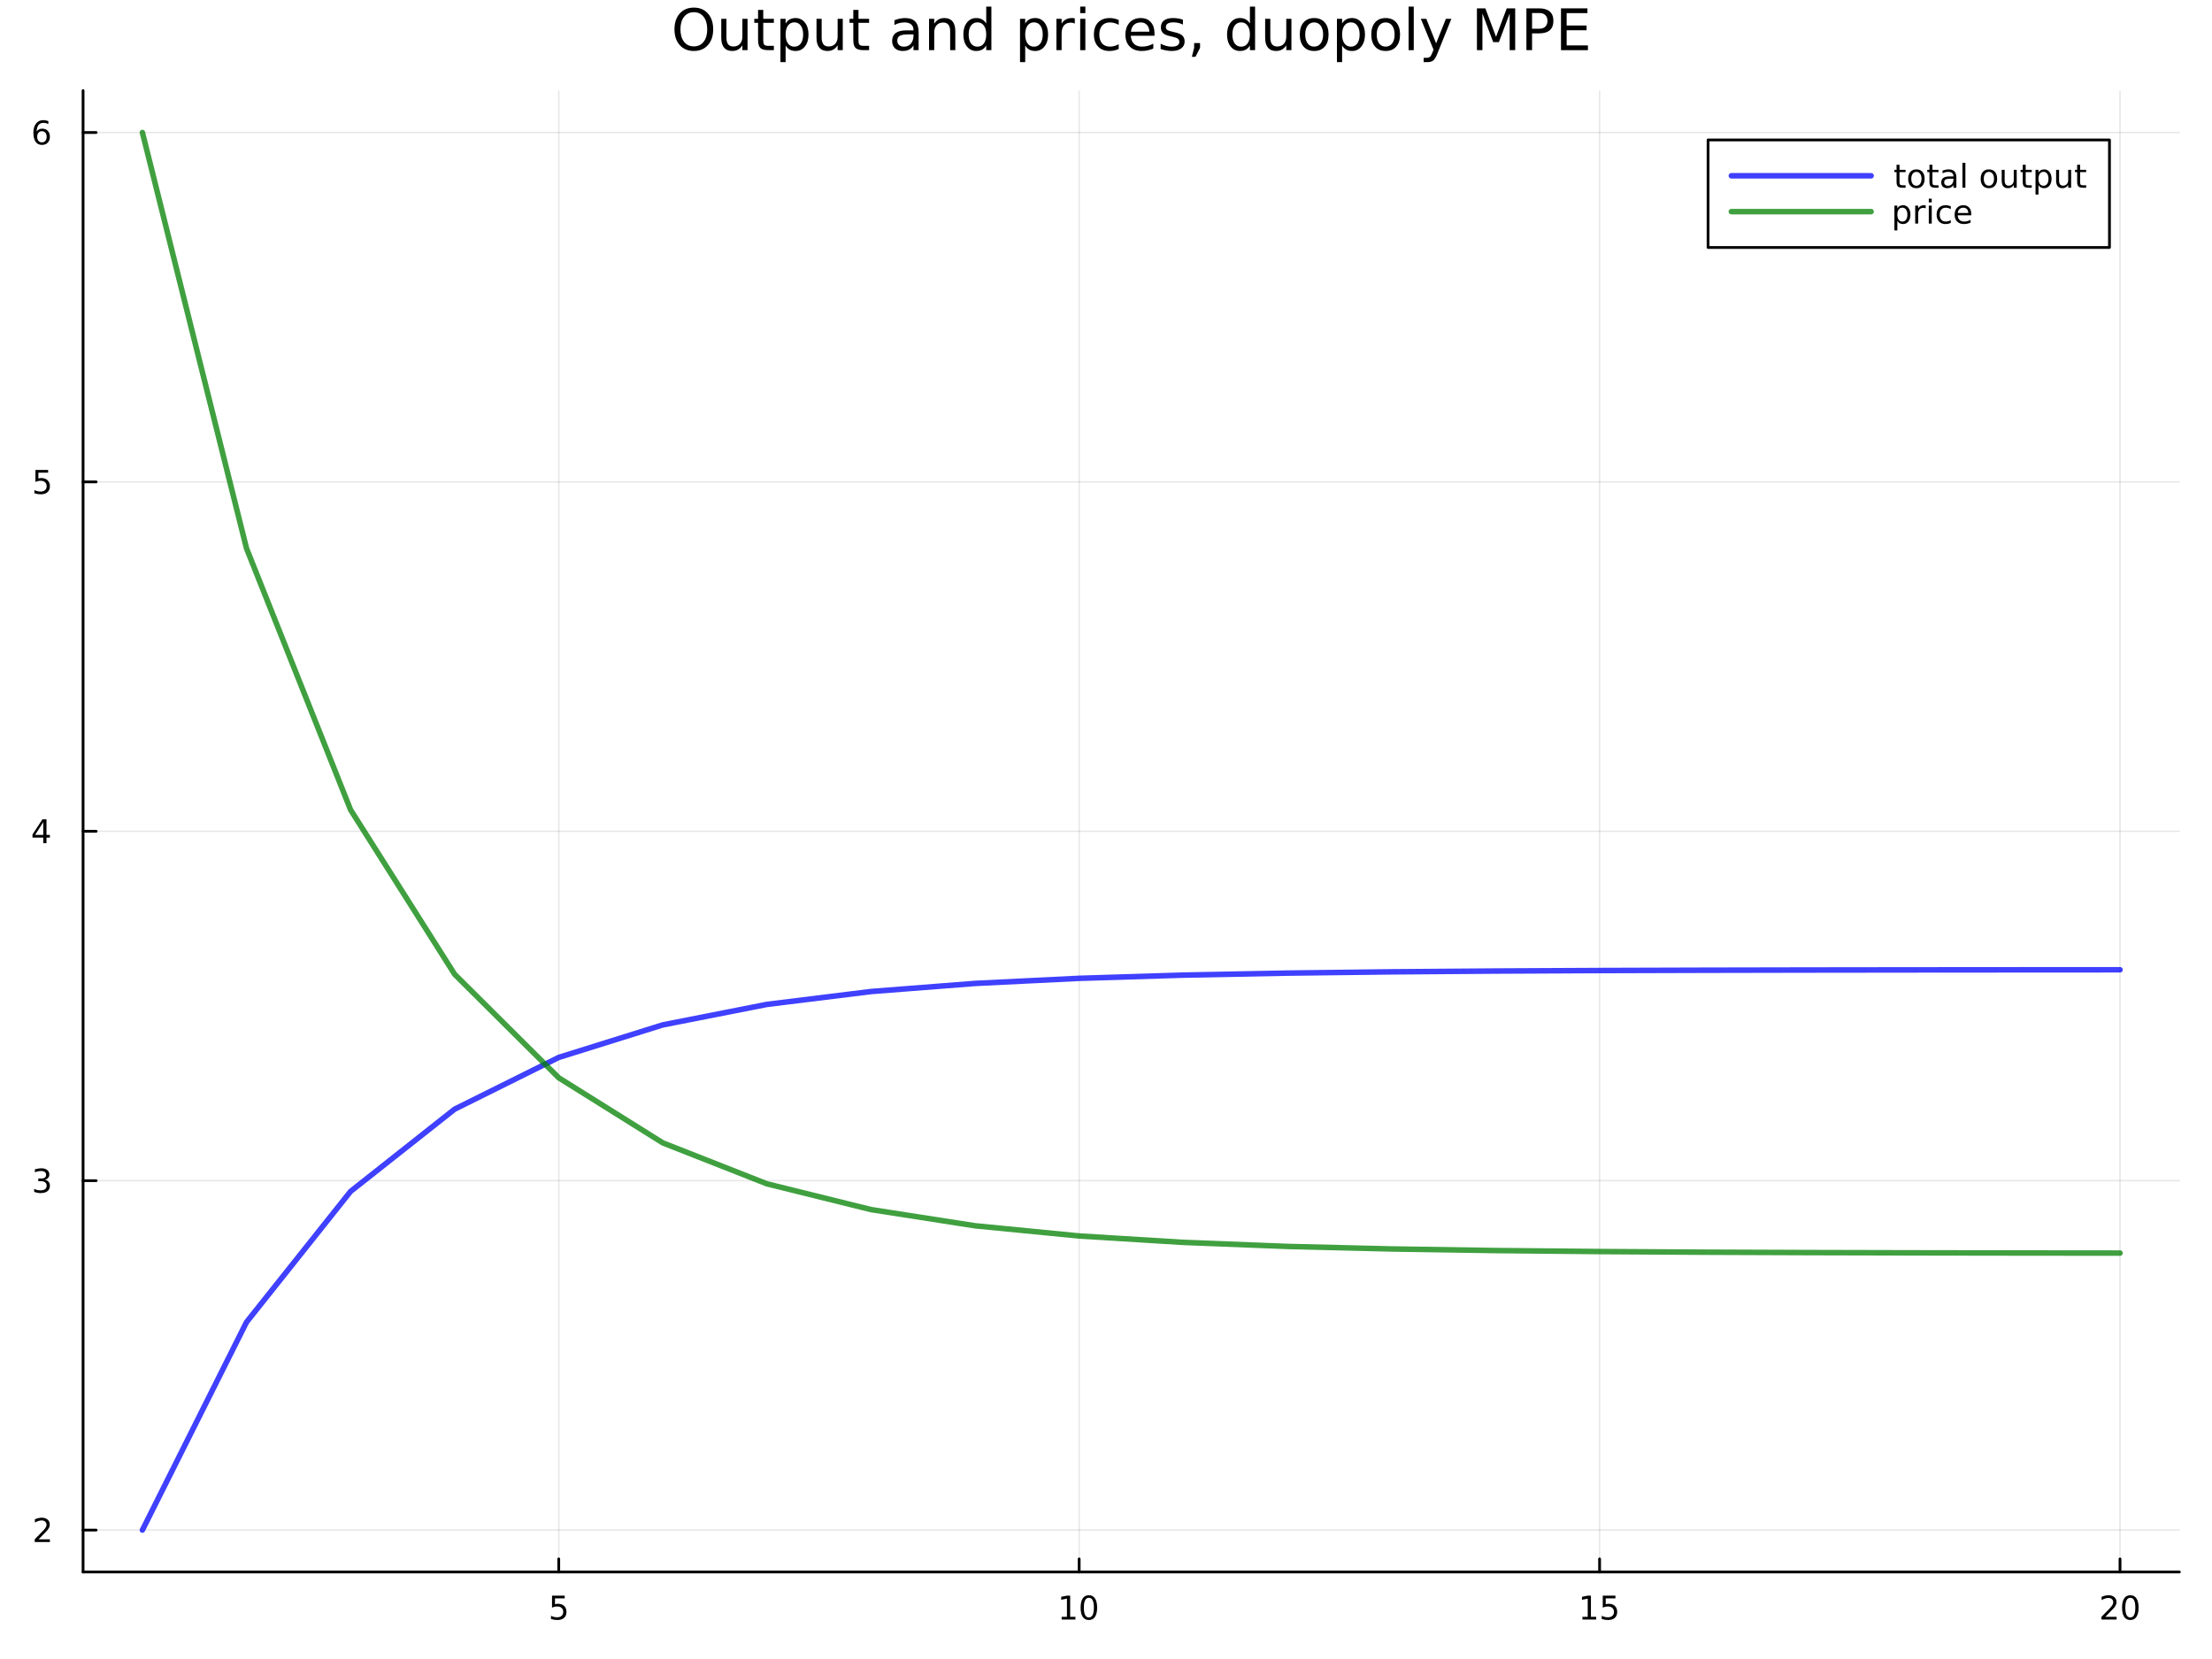 <?xml version="1.0" encoding="utf-8"?>
<svg xmlns="http://www.w3.org/2000/svg" xmlns:xlink="http://www.w3.org/1999/xlink" width="800" height="600" viewBox="0 0 3200 2400">
<rect x="0" y="0" width="3200" height="2400" fill="#333333" stroke="none"/>
<defs>
  <clipPath id="clip800">
    <rect x="0" y="0" width="3200" height="2400"/>
  </clipPath>
</defs>
<path clip-path="url(#clip800)" d="M0 2400 L3200 2400 L3200 0 L0 0  Z" fill="#ffffff" fill-rule="evenodd" fill-opacity="1"/>
<defs>
  <clipPath id="clip801">
    <rect x="640" y="0" width="2241" height="2241"/>
  </clipPath>
</defs>
<path clip-path="url(#clip800)" d="M120.177 2274.13 L3152.76 2274.13 L3152.76 131.032 L120.177 131.032  Z" fill="#ffffff" fill-rule="evenodd" fill-opacity="1"/>
<defs>
  <clipPath id="clip802">
    <rect x="120" y="131" width="3034" height="2144"/>
  </clipPath>
</defs>
<polyline clip-path="url(#clip802)" style="stroke:#000000; stroke-linecap:round; stroke-linejoin:round; stroke-width:2; stroke-opacity:0.1; fill:none" points="808.305,2274.13 808.305,131.032 "/>
<polyline clip-path="url(#clip802)" style="stroke:#000000; stroke-linecap:round; stroke-linejoin:round; stroke-width:2; stroke-opacity:0.1; fill:none" points="1561.18,2274.13 1561.18,131.032 "/>
<polyline clip-path="url(#clip802)" style="stroke:#000000; stroke-linecap:round; stroke-linejoin:round; stroke-width:2; stroke-opacity:0.1; fill:none" points="2314.05,2274.13 2314.05,131.032 "/>
<polyline clip-path="url(#clip802)" style="stroke:#000000; stroke-linecap:round; stroke-linejoin:round; stroke-width:2; stroke-opacity:0.1; fill:none" points="3066.93,2274.13 3066.93,131.032 "/>
<polyline clip-path="url(#clip800)" style="stroke:#000000; stroke-linecap:round; stroke-linejoin:round; stroke-width:4; stroke-opacity:1; fill:none" points="120.177,2274.13 3152.76,2274.13 "/>
<polyline clip-path="url(#clip800)" style="stroke:#000000; stroke-linecap:round; stroke-linejoin:round; stroke-width:4; stroke-opacity:1; fill:none" points="808.305,2274.13 808.305,2255.23 "/>
<polyline clip-path="url(#clip800)" style="stroke:#000000; stroke-linecap:round; stroke-linejoin:round; stroke-width:4; stroke-opacity:1; fill:none" points="1561.18,2274.13 1561.18,2255.23 "/>
<polyline clip-path="url(#clip800)" style="stroke:#000000; stroke-linecap:round; stroke-linejoin:round; stroke-width:4; stroke-opacity:1; fill:none" points="2314.05,2274.13 2314.05,2255.23 "/>
<polyline clip-path="url(#clip800)" style="stroke:#000000; stroke-linecap:round; stroke-linejoin:round; stroke-width:4; stroke-opacity:1; fill:none" points="3066.93,2274.13 3066.93,2255.23 "/>
<path clip-path="url(#clip800)" d="M798.582 2308.37 L816.939 2308.37 L816.939 2312.3 L802.865 2312.3 L802.865 2320.78 Q803.883 2320.43 804.902 2320.27 Q805.92 2320.08 806.939 2320.08 Q812.726 2320.08 816.105 2323.25 Q819.485 2326.42 819.485 2331.84 Q819.485 2337.42 816.013 2340.52 Q812.541 2343.6 806.221 2343.6 Q804.045 2343.6 801.777 2343.23 Q799.531 2342.86 797.124 2342.12 L797.124 2337.42 Q799.207 2338.55 801.43 2339.11 Q803.652 2339.66 806.129 2339.66 Q810.133 2339.66 812.471 2337.56 Q814.809 2335.45 814.809 2331.84 Q814.809 2328.23 812.471 2326.12 Q810.133 2324.02 806.129 2324.02 Q804.254 2324.02 802.379 2324.43 Q800.527 2324.85 798.582 2325.73 L798.582 2308.37 Z" fill="#000000" fill-rule="nonzero" fill-opacity="1" /><path clip-path="url(#clip800)" d="M1535.87 2338.99 L1543.51 2338.99 L1543.51 2312.63 L1535.2 2314.29 L1535.2 2310.03 L1543.46 2308.37 L1548.14 2308.37 L1548.14 2338.99 L1555.77 2338.99 L1555.77 2342.93 L1535.87 2342.93 L1535.87 2338.99 Z" fill="#000000" fill-rule="nonzero" fill-opacity="1" /><path clip-path="url(#clip800)" d="M1575.22 2311.45 Q1571.61 2311.45 1569.78 2315.01 Q1567.97 2318.55 1567.97 2325.68 Q1567.97 2332.79 1569.78 2336.35 Q1571.61 2339.9 1575.22 2339.9 Q1578.85 2339.9 1580.66 2336.35 Q1582.49 2332.79 1582.49 2325.68 Q1582.49 2318.55 1580.66 2315.01 Q1578.85 2311.45 1575.22 2311.45 M1575.22 2307.74 Q1581.03 2307.74 1584.08 2312.35 Q1587.16 2316.93 1587.16 2325.68 Q1587.16 2334.41 1584.08 2339.02 Q1581.03 2343.6 1575.22 2343.6 Q1569.41 2343.6 1566.33 2339.02 Q1563.27 2334.41 1563.27 2325.68 Q1563.27 2316.93 1566.33 2312.35 Q1569.41 2307.74 1575.22 2307.74 Z" fill="#000000" fill-rule="nonzero" fill-opacity="1" /><path clip-path="url(#clip800)" d="M2289.24 2338.99 L2296.88 2338.99 L2296.88 2312.63 L2288.57 2314.29 L2288.57 2310.03 L2296.83 2308.37 L2301.51 2308.37 L2301.51 2338.99 L2309.15 2338.99 L2309.15 2342.93 L2289.24 2342.93 L2289.24 2338.99 Z" fill="#000000" fill-rule="nonzero" fill-opacity="1" /><path clip-path="url(#clip800)" d="M2318.64 2308.37 L2336.99 2308.37 L2336.99 2312.3 L2322.92 2312.3 L2322.92 2320.78 Q2323.94 2320.43 2324.96 2320.27 Q2325.97 2320.08 2326.99 2320.08 Q2332.78 2320.08 2336.16 2323.25 Q2339.54 2326.42 2339.54 2331.84 Q2339.54 2337.42 2336.07 2340.52 Q2332.6 2343.6 2326.28 2343.6 Q2324.1 2343.6 2321.83 2343.23 Q2319.59 2342.86 2317.18 2342.12 L2317.18 2337.42 Q2319.26 2338.55 2321.48 2339.11 Q2323.71 2339.66 2326.18 2339.66 Q2330.19 2339.66 2332.53 2337.56 Q2334.86 2335.45 2334.86 2331.84 Q2334.86 2328.23 2332.53 2326.12 Q2330.19 2324.02 2326.18 2324.02 Q2324.31 2324.02 2322.43 2324.43 Q2320.58 2324.85 2318.64 2325.73 L2318.64 2308.37 Z" fill="#000000" fill-rule="nonzero" fill-opacity="1" /><path clip-path="url(#clip800)" d="M3045.7 2338.99 L3062.02 2338.99 L3062.02 2342.93 L3040.08 2342.93 L3040.08 2338.99 Q3042.74 2336.24 3047.32 2331.61 Q3051.93 2326.96 3053.11 2325.61 Q3055.35 2323.09 3056.23 2321.35 Q3057.14 2319.59 3057.14 2317.9 Q3057.14 2315.15 3055.19 2313.41 Q3053.27 2311.68 3050.17 2311.68 Q3047.97 2311.68 3045.52 2312.44 Q3043.09 2313.21 3040.31 2314.76 L3040.31 2310.03 Q3043.13 2308.9 3045.59 2308.32 Q3048.04 2307.74 3050.08 2307.74 Q3055.45 2307.74 3058.64 2310.43 Q3061.84 2313.11 3061.84 2317.6 Q3061.84 2319.73 3061.03 2321.65 Q3060.24 2323.55 3058.13 2326.15 Q3057.55 2326.82 3054.45 2330.03 Q3051.35 2333.23 3045.7 2338.99 Z" fill="#000000" fill-rule="nonzero" fill-opacity="1" /><path clip-path="url(#clip800)" d="M3081.84 2311.45 Q3078.22 2311.45 3076.4 2315.01 Q3074.59 2318.55 3074.59 2325.68 Q3074.59 2332.79 3076.4 2336.35 Q3078.22 2339.9 3081.84 2339.9 Q3085.47 2339.9 3087.28 2336.35 Q3089.1 2332.79 3089.1 2325.68 Q3089.1 2318.55 3087.28 2315.01 Q3085.47 2311.45 3081.84 2311.45 M3081.84 2307.74 Q3087.65 2307.74 3090.7 2312.35 Q3093.78 2316.93 3093.78 2325.68 Q3093.78 2334.41 3090.7 2339.02 Q3087.65 2343.6 3081.84 2343.6 Q3076.03 2343.6 3072.95 2339.02 Q3069.89 2334.41 3069.89 2325.68 Q3069.89 2316.93 3072.95 2312.35 Q3076.03 2307.74 3081.84 2307.74 Z" fill="#000000" fill-rule="nonzero" fill-opacity="1" /><polyline clip-path="url(#clip802)" style="stroke:#000000; stroke-linecap:round; stroke-linejoin:round; stroke-width:2; stroke-opacity:0.1; fill:none" points="120.177,2213.47 3152.76,2213.47 "/>
<polyline clip-path="url(#clip802)" style="stroke:#000000; stroke-linecap:round; stroke-linejoin:round; stroke-width:2; stroke-opacity:0.1; fill:none" points="120.177,1708.03 3152.76,1708.03 "/>
<polyline clip-path="url(#clip802)" style="stroke:#000000; stroke-linecap:round; stroke-linejoin:round; stroke-width:2; stroke-opacity:0.1; fill:none" points="120.177,1202.58 3152.76,1202.58 "/>
<polyline clip-path="url(#clip802)" style="stroke:#000000; stroke-linecap:round; stroke-linejoin:round; stroke-width:2; stroke-opacity:0.1; fill:none" points="120.177,697.133 3152.76,697.133 "/>
<polyline clip-path="url(#clip802)" style="stroke:#000000; stroke-linecap:round; stroke-linejoin:round; stroke-width:2; stroke-opacity:0.1; fill:none" points="120.177,191.686 3152.76,191.686 "/>
<polyline clip-path="url(#clip800)" style="stroke:#000000; stroke-linecap:round; stroke-linejoin:round; stroke-width:4; stroke-opacity:1; fill:none" points="120.177,2274.13 120.177,131.032 "/>
<polyline clip-path="url(#clip800)" style="stroke:#000000; stroke-linecap:round; stroke-linejoin:round; stroke-width:4; stroke-opacity:1; fill:none" points="120.177,2213.47 139.075,2213.47 "/>
<polyline clip-path="url(#clip800)" style="stroke:#000000; stroke-linecap:round; stroke-linejoin:round; stroke-width:4; stroke-opacity:1; fill:none" points="120.177,1708.03 139.075,1708.03 "/>
<polyline clip-path="url(#clip800)" style="stroke:#000000; stroke-linecap:round; stroke-linejoin:round; stroke-width:4; stroke-opacity:1; fill:none" points="120.177,1202.58 139.075,1202.58 "/>
<polyline clip-path="url(#clip800)" style="stroke:#000000; stroke-linecap:round; stroke-linejoin:round; stroke-width:4; stroke-opacity:1; fill:none" points="120.177,697.133 139.075,697.133 "/>
<polyline clip-path="url(#clip800)" style="stroke:#000000; stroke-linecap:round; stroke-linejoin:round; stroke-width:4; stroke-opacity:1; fill:none" points="120.177,191.686 139.075,191.686 "/>
<path clip-path="url(#clip800)" d="M55.858 2226.82 L72.177 2226.82 L72.177 2230.75 L50.233 2230.75 L50.233 2226.82 Q52.895 2224.06 57.478 2219.43 Q62.085 2214.78 63.265 2213.44 Q65.51 2210.92 66.39 2209.18 Q67.293 2207.42 67.293 2205.73 Q67.293 2202.98 65.349 2201.24 Q63.427 2199.5 60.325 2199.5 Q58.126 2199.5 55.673 2200.27 Q53.242 2201.03 50.464 2202.58 L50.464 2197.86 Q53.288 2196.73 55.742 2196.15 Q58.196 2195.57 60.233 2195.57 Q65.603 2195.57 68.798 2198.25 Q71.992 2200.94 71.992 2205.43 Q71.992 2207.56 71.182 2209.48 Q70.395 2211.38 68.288 2213.97 Q67.71 2214.64 64.608 2217.86 Q61.506 2221.06 55.858 2226.82 Z" fill="#000000" fill-rule="nonzero" fill-opacity="1" /><path clip-path="url(#clip800)" d="M65.048 1706.67 Q68.404 1707.39 70.279 1709.66 Q72.177 1711.93 72.177 1715.26 Q72.177 1720.38 68.659 1723.18 Q65.14 1725.98 58.659 1725.98 Q56.483 1725.98 54.168 1725.54 Q51.876 1725.12 49.423 1724.27 L49.423 1719.75 Q51.367 1720.89 53.682 1721.46 Q55.997 1722.04 58.52 1722.04 Q62.918 1722.04 65.21 1720.31 Q67.524 1718.57 67.524 1715.26 Q67.524 1712.21 65.372 1710.49 Q63.242 1708.76 59.423 1708.76 L55.395 1708.76 L55.395 1704.91 L59.608 1704.91 Q63.057 1704.91 64.885 1703.55 Q66.714 1702.16 66.714 1699.57 Q66.714 1696.9 64.816 1695.49 Q62.941 1694.06 59.423 1694.06 Q57.501 1694.06 55.302 1694.47 Q53.103 1694.89 50.464 1695.77 L50.464 1691.6 Q53.126 1690.86 55.441 1690.49 Q57.779 1690.12 59.839 1690.12 Q65.163 1690.12 68.265 1692.55 Q71.367 1694.96 71.367 1699.08 Q71.367 1701.95 69.724 1703.94 Q68.08 1705.91 65.048 1706.67 Z" fill="#000000" fill-rule="nonzero" fill-opacity="1" /><path clip-path="url(#clip800)" d="M62.594 1189.37 L50.788 1207.82 L62.594 1207.82 L62.594 1189.37 M61.367 1185.3 L67.247 1185.3 L67.247 1207.82 L72.177 1207.82 L72.177 1211.71 L67.247 1211.71 L67.247 1219.86 L62.594 1219.86 L62.594 1211.71 L46.992 1211.71 L46.992 1207.2 L61.367 1185.3 Z" fill="#000000" fill-rule="nonzero" fill-opacity="1" /><path clip-path="url(#clip800)" d="M51.275 679.853 L69.631 679.853 L69.631 683.788 L55.557 683.788 L55.557 692.26 Q56.575 691.913 57.594 691.751 Q58.612 691.566 59.631 691.566 Q65.418 691.566 68.798 694.737 Q72.177 697.908 72.177 703.325 Q72.177 708.904 68.705 712.005 Q65.233 715.084 58.913 715.084 Q56.737 715.084 54.469 714.714 Q52.224 714.343 49.816 713.603 L49.816 708.904 Q51.9 710.038 54.122 710.593 Q56.344 711.149 58.821 711.149 Q62.825 711.149 65.163 709.043 Q67.501 706.936 67.501 703.325 Q67.501 699.714 65.163 697.607 Q62.825 695.501 58.821 695.501 Q56.946 695.501 55.071 695.918 Q53.219 696.334 51.275 697.214 L51.275 679.853 Z" fill="#000000" fill-rule="nonzero" fill-opacity="1" /><path clip-path="url(#clip800)" d="M60.65 189.822 Q57.501 189.822 55.65 191.975 Q53.821 194.128 53.821 197.878 Q53.821 201.605 55.65 203.781 Q57.501 205.933 60.65 205.933 Q63.798 205.933 65.626 203.781 Q67.478 201.605 67.478 197.878 Q67.478 194.128 65.626 191.975 Q63.798 189.822 60.65 189.822 M69.932 175.17 L69.932 179.429 Q68.173 178.596 66.367 178.156 Q64.585 177.716 62.825 177.716 Q58.196 177.716 55.742 180.841 Q53.312 183.966 52.964 190.285 Q54.33 188.271 56.39 187.207 Q58.45 186.119 60.927 186.119 Q66.135 186.119 69.145 189.29 Q72.177 192.438 72.177 197.878 Q72.177 203.202 69.029 206.419 Q65.881 209.637 60.65 209.637 Q54.654 209.637 51.483 205.054 Q48.312 200.447 48.312 191.721 Q48.312 183.526 52.2 178.665 Q56.089 173.781 62.64 173.781 Q64.399 173.781 66.182 174.128 Q67.987 174.475 69.932 175.17 Z" fill="#000000" fill-rule="nonzero" fill-opacity="1" /><path clip-path="url(#clip800)" d="M1003.78 17.646 Q994.864 17.646 989.598 24.289 Q984.372 30.933 984.372 42.397 Q984.372 53.82 989.598 60.464 Q994.864 67.107 1003.78 67.107 Q1012.69 67.107 1017.87 60.464 Q1023.1 53.82 1023.1 42.397 Q1023.1 30.933 1017.87 24.289 Q1012.69 17.646 1003.78 17.646 M1003.78 11.002 Q1016.5 11.002 1024.11 19.55 Q1031.73 28.057 1031.73 42.397 Q1031.73 56.697 1024.11 65.244 Q1016.5 73.751 1003.78 73.751 Q991.016 73.751 983.36 65.244 Q975.744 56.737 975.744 42.397 Q975.744 28.057 983.36 19.55 Q991.016 11.002 1003.78 11.002 Z" fill="#000000" fill-rule="nonzero" fill-opacity="1" /><path clip-path="url(#clip800)" d="M1043.43 54.671 L1043.43 27.206 L1050.89 27.206 L1050.89 54.387 Q1050.89 60.828 1053.4 64.069 Q1055.91 67.269 1060.93 67.269 Q1066.97 67.269 1070.45 63.421 Q1073.98 59.573 1073.98 52.929 L1073.98 27.206 L1081.43 27.206 L1081.43 72.576 L1073.98 72.576 L1073.98 65.608 Q1071.26 69.74 1067.66 71.766 Q1064.09 73.751 1059.35 73.751 Q1051.54 73.751 1047.49 68.89 Q1043.43 64.029 1043.43 54.671 M1062.19 26.112 L1062.19 26.112 Z" fill="#000000" fill-rule="nonzero" fill-opacity="1" /><path clip-path="url(#clip800)" d="M1104.16 14.324 L1104.16 27.206 L1119.51 27.206 L1119.51 32.999 L1104.16 32.999 L1104.16 57.628 Q1104.16 63.178 1105.66 64.758 Q1107.2 66.338 1111.85 66.338 L1119.51 66.338 L1119.51 72.576 L1111.85 72.576 Q1103.23 72.576 1099.94 69.376 Q1096.66 66.135 1096.66 57.628 L1096.66 32.999 L1091.19 32.999 L1091.19 27.206 L1096.66 27.206 L1096.66 14.324 L1104.16 14.324 Z" fill="#000000" fill-rule="nonzero" fill-opacity="1" /><path clip-path="url(#clip800)" d="M1136.52 65.77 L1136.52 89.833 L1129.03 89.833 L1129.03 27.206 L1136.52 27.206 L1136.52 34.092 Q1138.87 30.041 1142.44 28.097 Q1146.04 26.112 1151.03 26.112 Q1159.29 26.112 1164.43 32.675 Q1169.62 39.237 1169.62 49.931 Q1169.62 60.626 1164.43 67.188 Q1159.29 73.751 1151.03 73.751 Q1146.04 73.751 1142.44 71.806 Q1138.87 69.821 1136.52 65.77 M1161.88 49.931 Q1161.88 41.708 1158.48 37.05 Q1155.12 32.35 1149.2 32.35 Q1143.29 32.35 1139.89 37.05 Q1136.52 41.708 1136.52 49.931 Q1136.52 58.155 1139.89 62.854 Q1143.29 67.512 1149.2 67.512 Q1155.12 67.512 1158.48 62.854 Q1161.88 58.155 1161.88 49.931 Z" fill="#000000" fill-rule="nonzero" fill-opacity="1" /><path clip-path="url(#clip800)" d="M1181.21 54.671 L1181.21 27.206 L1188.66 27.206 L1188.66 54.387 Q1188.66 60.828 1191.17 64.069 Q1193.68 67.269 1198.71 67.269 Q1204.74 67.269 1208.23 63.421 Q1211.75 59.573 1211.75 52.929 L1211.75 27.206 L1219.2 27.206 L1219.2 72.576 L1211.75 72.576 L1211.75 65.608 Q1209.04 69.74 1205.43 71.766 Q1201.87 73.751 1197.13 73.751 Q1189.31 73.751 1185.26 68.89 Q1181.21 64.029 1181.21 54.671 M1199.96 26.112 L1199.96 26.112 Z" fill="#000000" fill-rule="nonzero" fill-opacity="1" /><path clip-path="url(#clip800)" d="M1241.93 14.324 L1241.93 27.206 L1257.28 27.206 L1257.28 32.999 L1241.93 32.999 L1241.93 57.628 Q1241.93 63.178 1243.43 64.758 Q1244.97 66.338 1249.63 66.338 L1257.28 66.338 L1257.28 72.576 L1249.63 72.576 Q1241 72.576 1237.72 69.376 Q1234.43 66.135 1234.43 57.628 L1234.43 32.999 L1228.97 32.999 L1228.97 27.206 L1234.43 27.206 L1234.43 14.324 L1241.93 14.324 Z" fill="#000000" fill-rule="nonzero" fill-opacity="1" /><path clip-path="url(#clip800)" d="M1314.08 49.769 Q1305.04 49.769 1301.56 51.835 Q1298.07 53.901 1298.07 58.884 Q1298.07 62.854 1300.67 65.203 Q1303.3 67.512 1307.8 67.512 Q1313.99 67.512 1317.72 63.137 Q1321.49 58.722 1321.49 51.43 L1321.49 49.769 L1314.08 49.769 M1328.94 46.691 L1328.94 72.576 L1321.49 72.576 L1321.49 65.689 Q1318.94 69.821 1315.13 71.806 Q1311.32 73.751 1305.81 73.751 Q1298.84 73.751 1294.71 69.862 Q1290.62 65.933 1290.62 59.37 Q1290.62 51.714 1295.72 47.825 Q1300.87 43.936 1311.04 43.936 L1321.49 43.936 L1321.49 43.207 Q1321.49 38.062 1318.09 35.267 Q1314.72 32.431 1308.61 32.431 Q1304.72 32.431 1301.03 33.363 Q1297.35 34.295 1293.94 36.158 L1293.94 29.272 Q1298.03 27.692 1301.88 26.922 Q1305.73 26.112 1309.38 26.112 Q1319.22 26.112 1324.08 31.216 Q1328.94 36.32 1328.94 46.691 Z" fill="#000000" fill-rule="nonzero" fill-opacity="1" /><path clip-path="url(#clip800)" d="M1382.01 45.192 L1382.01 72.576 L1374.56 72.576 L1374.56 45.435 Q1374.56 38.994 1372.04 35.794 Q1369.53 32.594 1364.51 32.594 Q1358.47 32.594 1354.99 36.442 Q1351.51 40.29 1351.51 46.934 L1351.51 72.576 L1344.01 72.576 L1344.01 27.206 L1351.51 27.206 L1351.51 34.254 Q1354.18 30.163 1357.78 28.138 Q1361.43 26.112 1366.17 26.112 Q1373.99 26.112 1378 30.973 Q1382.01 35.794 1382.01 45.192 Z" fill="#000000" fill-rule="nonzero" fill-opacity="1" /><path clip-path="url(#clip800)" d="M1426.73 34.092 L1426.73 9.544 L1434.18 9.544 L1434.18 72.576 L1426.73 72.576 L1426.73 65.77 Q1424.38 69.821 1420.78 71.806 Q1417.21 73.751 1412.19 73.751 Q1403.96 73.751 1398.78 67.188 Q1393.64 60.626 1393.64 49.931 Q1393.64 39.237 1398.78 32.675 Q1403.96 26.112 1412.19 26.112 Q1417.21 26.112 1420.78 28.097 Q1424.38 30.041 1426.73 34.092 M1401.33 49.931 Q1401.33 58.155 1404.69 62.854 Q1408.1 67.512 1414.01 67.512 Q1419.93 67.512 1423.33 62.854 Q1426.73 58.155 1426.73 49.931 Q1426.73 41.708 1423.33 37.05 Q1419.93 32.35 1414.01 32.35 Q1408.1 32.35 1404.69 37.05 Q1401.33 41.708 1401.33 49.931 Z" fill="#000000" fill-rule="nonzero" fill-opacity="1" /><path clip-path="url(#clip800)" d="M1483.12 65.77 L1483.12 89.833 L1475.63 89.833 L1475.63 27.206 L1483.12 27.206 L1483.12 34.092 Q1485.47 30.041 1489.03 28.097 Q1492.64 26.112 1497.62 26.112 Q1505.89 26.112 1511.03 32.675 Q1516.22 39.237 1516.22 49.931 Q1516.22 60.626 1511.03 67.188 Q1505.89 73.751 1497.62 73.751 Q1492.64 73.751 1489.03 71.806 Q1485.47 69.821 1483.12 65.77 M1508.48 49.931 Q1508.48 41.708 1505.08 37.05 Q1501.71 32.35 1495.8 32.35 Q1489.88 32.35 1486.48 37.05 Q1483.12 41.708 1483.12 49.931 Q1483.12 58.155 1486.48 62.854 Q1489.88 67.512 1495.8 67.512 Q1501.71 67.512 1505.08 62.854 Q1508.48 58.155 1508.48 49.931 Z" fill="#000000" fill-rule="nonzero" fill-opacity="1" /><path clip-path="url(#clip800)" d="M1554.86 34.173 Q1553.61 33.444 1552.11 33.12 Q1550.65 32.756 1548.87 32.756 Q1542.55 32.756 1539.14 36.888 Q1535.78 40.979 1535.78 48.676 L1535.78 72.576 L1528.29 72.576 L1528.29 27.206 L1535.78 27.206 L1535.78 34.254 Q1538.13 30.122 1541.9 28.138 Q1545.67 26.112 1551.05 26.112 Q1551.82 26.112 1552.75 26.234 Q1553.69 26.315 1554.82 26.517 L1554.86 34.173 Z" fill="#000000" fill-rule="nonzero" fill-opacity="1" /><path clip-path="url(#clip800)" d="M1562.68 27.206 L1570.13 27.206 L1570.13 72.576 L1562.68 72.576 L1562.68 27.206 M1562.68 9.544 L1570.13 9.544 L1570.13 18.983 L1562.68 18.983 L1562.68 9.544 Z" fill="#000000" fill-rule="nonzero" fill-opacity="1" /><path clip-path="url(#clip800)" d="M1618.38 28.948 L1618.38 35.915 Q1615.22 34.173 1612.02 33.323 Q1608.86 32.431 1605.62 32.431 Q1598.37 32.431 1594.36 37.05 Q1590.35 41.627 1590.35 49.931 Q1590.35 58.236 1594.36 62.854 Q1598.37 67.431 1605.62 67.431 Q1608.86 67.431 1612.02 66.581 Q1615.22 65.689 1618.38 63.948 L1618.38 70.834 Q1615.26 72.292 1611.9 73.022 Q1608.58 73.751 1604.81 73.751 Q1594.56 73.751 1588.52 67.31 Q1582.49 60.869 1582.49 49.931 Q1582.49 38.832 1588.56 32.472 Q1594.68 26.112 1605.29 26.112 Q1608.74 26.112 1612.02 26.841 Q1615.3 27.53 1618.38 28.948 Z" fill="#000000" fill-rule="nonzero" fill-opacity="1" /><path clip-path="url(#clip800)" d="M1670.15 48.028 L1670.15 51.673 L1635.88 51.673 Q1636.37 59.37 1640.5 63.421 Q1644.67 67.431 1652.08 67.431 Q1656.38 67.431 1660.39 66.378 Q1664.44 65.325 1668.41 63.218 L1668.41 70.267 Q1664.4 71.968 1660.18 72.86 Q1655.97 73.751 1651.64 73.751 Q1640.78 73.751 1634.42 67.431 Q1628.1 61.112 1628.1 50.337 Q1628.1 39.197 1634.1 32.675 Q1640.13 26.112 1650.34 26.112 Q1659.5 26.112 1664.8 32.026 Q1670.15 37.9 1670.15 48.028 M1662.7 45.84 Q1662.62 39.723 1659.25 36.077 Q1655.93 32.431 1650.42 32.431 Q1644.18 32.431 1640.42 35.956 Q1636.69 39.48 1636.12 45.88 L1662.7 45.84 Z" fill="#000000" fill-rule="nonzero" fill-opacity="1" /><path clip-path="url(#clip800)" d="M1711.31 28.543 L1711.31 35.591 Q1708.15 33.971 1704.74 33.161 Q1701.34 32.35 1697.7 32.35 Q1692.15 32.35 1689.35 34.052 Q1686.6 35.753 1686.6 39.156 Q1686.6 41.749 1688.58 43.248 Q1690.57 44.706 1696.56 46.043 L1699.11 46.61 Q1707.05 48.311 1710.38 51.43 Q1713.74 54.509 1713.74 60.059 Q1713.74 66.378 1708.71 70.064 Q1703.73 73.751 1694.98 73.751 Q1691.34 73.751 1687.37 73.022 Q1683.44 72.333 1679.06 70.915 L1679.06 63.218 Q1683.19 65.365 1687.2 66.459 Q1691.21 67.512 1695.14 67.512 Q1700.41 67.512 1703.25 65.73 Q1706.08 63.907 1706.08 60.626 Q1706.08 57.588 1704.02 55.967 Q1701.99 54.347 1695.06 52.848 L1692.47 52.24 Q1685.54 50.782 1682.46 47.785 Q1679.39 44.746 1679.39 39.48 Q1679.39 33.08 1683.92 29.596 Q1688.46 26.112 1696.8 26.112 Q1700.94 26.112 1704.58 26.72 Q1708.23 27.327 1711.31 28.543 Z" fill="#000000" fill-rule="nonzero" fill-opacity="1" /><path clip-path="url(#clip800)" d="M1727.51 62.287 L1736.06 62.287 L1736.06 69.254 L1729.41 82.217 L1724.19 82.217 L1727.51 69.254 L1727.51 62.287 Z" fill="#000000" fill-rule="nonzero" fill-opacity="1" /><path clip-path="url(#clip800)" d="M1808.2 34.092 L1808.2 9.544 L1815.66 9.544 L1815.66 72.576 L1808.2 72.576 L1808.2 65.77 Q1805.86 69.821 1802.25 71.806 Q1798.69 73.751 1793.66 73.751 Q1785.44 73.751 1780.25 67.188 Q1775.11 60.626 1775.11 49.931 Q1775.11 39.237 1780.25 32.675 Q1785.44 26.112 1793.66 26.112 Q1798.69 26.112 1802.25 28.097 Q1805.86 30.041 1808.2 34.092 M1782.81 49.931 Q1782.81 58.155 1786.17 62.854 Q1789.57 67.512 1795.48 67.512 Q1801.4 67.512 1804.8 62.854 Q1808.2 58.155 1808.2 49.931 Q1808.2 41.708 1804.8 37.05 Q1801.4 32.35 1795.48 32.35 Q1789.57 32.35 1786.17 37.05 Q1782.81 41.708 1782.81 49.931 Z" fill="#000000" fill-rule="nonzero" fill-opacity="1" /><path clip-path="url(#clip800)" d="M1830.24 54.671 L1830.24 27.206 L1837.7 27.206 L1837.7 54.387 Q1837.7 60.828 1840.21 64.069 Q1842.72 67.269 1847.74 67.269 Q1853.78 67.269 1857.26 63.421 Q1860.79 59.573 1860.79 52.929 L1860.79 27.206 L1868.24 27.206 L1868.24 72.576 L1860.79 72.576 L1860.79 65.608 Q1858.07 69.74 1854.47 71.766 Q1850.9 73.751 1846.16 73.751 Q1838.34 73.751 1834.29 68.89 Q1830.24 64.029 1830.24 54.671 M1849 26.112 L1849 26.112 Z" fill="#000000" fill-rule="nonzero" fill-opacity="1" /><path clip-path="url(#clip800)" d="M1901.17 32.431 Q1895.18 32.431 1891.69 37.131 Q1888.21 41.789 1888.21 49.931 Q1888.21 58.074 1891.65 62.773 Q1895.14 67.431 1901.17 67.431 Q1907.13 67.431 1910.61 62.732 Q1914.1 58.033 1914.1 49.931 Q1914.1 41.87 1910.61 37.171 Q1907.13 32.431 1901.17 32.431 M1901.17 26.112 Q1910.9 26.112 1916.44 32.431 Q1921.99 38.751 1921.99 49.931 Q1921.99 61.071 1916.44 67.431 Q1910.9 73.751 1901.17 73.751 Q1891.41 73.751 1885.86 67.431 Q1880.35 61.071 1880.35 49.931 Q1880.35 38.751 1885.86 32.431 Q1891.41 26.112 1901.17 26.112 Z" fill="#000000" fill-rule="nonzero" fill-opacity="1" /><path clip-path="url(#clip800)" d="M1941.56 65.77 L1941.56 89.833 L1934.07 89.833 L1934.07 27.206 L1941.56 27.206 L1941.56 34.092 Q1943.91 30.041 1947.47 28.097 Q1951.08 26.112 1956.06 26.112 Q1964.33 26.112 1969.47 32.675 Q1974.66 39.237 1974.66 49.931 Q1974.66 60.626 1969.47 67.188 Q1964.33 73.751 1956.06 73.751 Q1951.08 73.751 1947.47 71.806 Q1943.91 69.821 1941.56 65.77 M1966.92 49.931 Q1966.92 41.708 1963.52 37.05 Q1960.15 32.35 1954.24 32.35 Q1948.33 32.35 1944.92 37.05 Q1941.56 41.708 1941.56 49.931 Q1941.56 58.155 1944.92 62.854 Q1948.33 67.512 1954.24 67.512 Q1960.15 67.512 1963.52 62.854 Q1966.92 58.155 1966.92 49.931 Z" fill="#000000" fill-rule="nonzero" fill-opacity="1" /><path clip-path="url(#clip800)" d="M2004.59 32.431 Q1998.6 32.431 1995.11 37.131 Q1991.63 41.789 1991.63 49.931 Q1991.63 58.074 1995.07 62.773 Q1998.56 67.431 2004.59 67.431 Q2010.55 67.431 2014.03 62.732 Q2017.51 58.033 2017.51 49.931 Q2017.51 41.87 2014.03 37.171 Q2010.55 32.431 2004.59 32.431 M2004.59 26.112 Q2014.31 26.112 2019.86 32.431 Q2025.41 38.751 2025.41 49.931 Q2025.41 61.071 2019.86 67.431 Q2014.31 73.751 2004.59 73.751 Q1994.83 73.751 1989.28 67.431 Q1983.77 61.071 1983.77 49.931 Q1983.77 38.751 1989.28 32.431 Q1994.83 26.112 2004.59 26.112 Z" fill="#000000" fill-rule="nonzero" fill-opacity="1" /><path clip-path="url(#clip800)" d="M2037.77 9.544 L2045.22 9.544 L2045.22 72.576 L2037.77 72.576 L2037.77 9.544 Z" fill="#000000" fill-rule="nonzero" fill-opacity="1" /><path clip-path="url(#clip800)" d="M2079.7 76.789 Q2076.54 84.891 2073.54 87.362 Q2070.54 89.833 2065.52 89.833 L2059.56 89.833 L2059.56 83.594 L2063.94 83.594 Q2067.02 83.594 2068.72 82.136 Q2070.42 80.678 2072.49 75.25 L2073.82 71.847 L2055.47 27.206 L2063.37 27.206 L2077.55 62.692 L2091.73 27.206 L2099.63 27.206 L2079.7 76.789 Z" fill="#000000" fill-rule="nonzero" fill-opacity="1" /><path clip-path="url(#clip800)" d="M2136.61 12.096 L2148.8 12.096 L2164.24 53.253 L2179.75 12.096 L2191.95 12.096 L2191.95 72.576 L2183.97 72.576 L2183.97 19.469 L2168.37 60.95 L2160.15 60.95 L2144.55 19.469 L2144.55 72.576 L2136.61 72.576 L2136.61 12.096 Z" fill="#000000" fill-rule="nonzero" fill-opacity="1" /><path clip-path="url(#clip800)" d="M2216.37 18.82 L2216.37 41.546 L2226.66 41.546 Q2232.37 41.546 2235.49 38.589 Q2238.61 35.632 2238.61 30.163 Q2238.61 24.735 2235.49 21.778 Q2232.37 18.82 2226.66 18.82 L2216.37 18.82 M2208.19 12.096 L2226.66 12.096 Q2236.83 12.096 2242.02 16.714 Q2247.24 21.292 2247.24 30.163 Q2247.24 39.115 2242.02 43.693 Q2236.83 48.271 2226.66 48.271 L2216.37 48.271 L2216.37 72.576 L2208.19 72.576 L2208.19 12.096 Z" fill="#000000" fill-rule="nonzero" fill-opacity="1" /><path clip-path="url(#clip800)" d="M2258.22 12.096 L2296.46 12.096 L2296.46 18.983 L2266.4 18.983 L2266.4 36.888 L2295.2 36.888 L2295.2 43.774 L2266.4 43.774 L2266.4 65.689 L2297.19 65.689 L2297.19 72.576 L2258.22 72.576 L2258.22 12.096 Z" fill="#000000" fill-rule="nonzero" fill-opacity="1" /><polyline clip-path="url(#clip802)" style="stroke:#0000ff; stroke-linecap:round; stroke-linejoin:round; stroke-width:8; stroke-opacity:0.75; fill:none" points="206.005,2213.47 356.58,1912.74 507.155,1723.57 657.73,1604.57 808.305,1529.72 958.879,1482.64 1109.45,1453.02 1260.03,1434.39 1410.6,1422.67 1561.18,1415.3 1711.75,1410.67 1862.33,1407.75 2012.9,1405.91 2163.48,1404.76 2314.05,1404.03 2464.63,1403.58 2615.2,1403.29 2765.78,1403.11 2916.35,1403 3066.93,1402.92 "/>
<polyline clip-path="url(#clip802)" style="stroke:#008000; stroke-linecap:round; stroke-linejoin:round; stroke-width:8; stroke-opacity:0.75; fill:none" points="206.005,191.686 356.58,793.157 507.155,1171.5 657.73,1409.49 808.305,1559.19 958.879,1653.36 1109.45,1712.59 1260.03,1749.85 1410.6,1773.29 1561.18,1788.03 1711.75,1797.3 1862.33,1803.14 2012.9,1806.8 2163.48,1809.11 2314.05,1810.56 2464.63,1811.48 2615.2,1812.05 2765.78,1812.41 2916.35,1812.64 3066.93,1812.78 "/>
<path clip-path="url(#clip800)" d="M2470.98 357.989 L3051.67 357.989 L3051.67 202.469 L2470.98 202.469  Z" fill="#ffffff" fill-rule="evenodd" fill-opacity="1"/>
<polyline clip-path="url(#clip800)" style="stroke:#000000; stroke-linecap:round; stroke-linejoin:round; stroke-width:4; stroke-opacity:1; fill:none" points="2470.98,357.989 3051.67,357.989 3051.67,202.469 2470.98,202.469 2470.98,357.989 "/>
<polyline clip-path="url(#clip800)" style="stroke:#0000ff; stroke-linecap:round; stroke-linejoin:round; stroke-width:8; stroke-opacity:0.75; fill:none" points="2504.68,254.309 2706.85,254.309 "/>
<path clip-path="url(#clip800)" d="M2747.95 238.302 L2747.95 245.663 L2756.73 245.663 L2756.73 248.973 L2747.95 248.973 L2747.95 263.047 Q2747.95 266.218 2748.81 267.121 Q2749.69 268.024 2752.35 268.024 L2756.73 268.024 L2756.73 271.589 L2752.35 271.589 Q2747.42 271.589 2745.55 269.76 Q2743.67 267.908 2743.67 263.047 L2743.67 248.973 L2740.55 248.973 L2740.55 245.663 L2743.67 245.663 L2743.67 238.302 L2747.95 238.302 Z" fill="#000000" fill-rule="nonzero" fill-opacity="1" /><path clip-path="url(#clip800)" d="M2772.37 248.649 Q2768.95 248.649 2766.96 251.334 Q2764.97 253.996 2764.97 258.649 Q2764.97 263.302 2766.93 265.987 Q2768.93 268.649 2772.37 268.649 Q2775.78 268.649 2777.77 265.964 Q2779.76 263.279 2779.76 258.649 Q2779.76 254.042 2777.77 251.357 Q2775.78 248.649 2772.37 248.649 M2772.37 245.038 Q2777.93 245.038 2781.1 248.649 Q2784.27 252.26 2784.27 258.649 Q2784.27 265.015 2781.1 268.649 Q2777.93 272.26 2772.37 272.26 Q2766.8 272.26 2763.62 268.649 Q2760.48 265.015 2760.48 258.649 Q2760.48 252.26 2763.62 248.649 Q2766.8 245.038 2772.37 245.038 Z" fill="#000000" fill-rule="nonzero" fill-opacity="1" /><path clip-path="url(#clip800)" d="M2795.55 238.302 L2795.55 245.663 L2804.32 245.663 L2804.32 248.973 L2795.55 248.973 L2795.55 263.047 Q2795.55 266.218 2796.4 267.121 Q2797.28 268.024 2799.94 268.024 L2804.32 268.024 L2804.32 271.589 L2799.94 271.589 Q2795.01 271.589 2793.14 269.76 Q2791.26 267.908 2791.26 263.047 L2791.26 248.973 L2788.14 248.973 L2788.14 245.663 L2791.26 245.663 L2791.26 238.302 L2795.55 238.302 Z" fill="#000000" fill-rule="nonzero" fill-opacity="1" /><path clip-path="url(#clip800)" d="M2821.7 258.556 Q2816.54 258.556 2814.55 259.737 Q2812.56 260.917 2812.56 263.765 Q2812.56 266.033 2814.04 267.376 Q2815.55 268.695 2818.11 268.695 Q2821.66 268.695 2823.79 266.195 Q2825.94 263.672 2825.94 259.505 L2825.94 258.556 L2821.7 258.556 M2830.2 256.797 L2830.2 271.589 L2825.94 271.589 L2825.94 267.653 Q2824.48 270.015 2822.3 271.149 Q2820.13 272.26 2816.98 272.26 Q2813 272.26 2810.64 270.038 Q2808.3 267.792 2808.3 264.042 Q2808.3 259.667 2811.22 257.445 Q2814.16 255.223 2819.97 255.223 L2825.94 255.223 L2825.94 254.806 Q2825.94 251.867 2823.99 250.269 Q2822.07 248.649 2818.58 248.649 Q2816.36 248.649 2814.25 249.181 Q2812.14 249.714 2810.2 250.779 L2810.2 246.843 Q2812.54 245.941 2814.73 245.501 Q2816.93 245.038 2819.02 245.038 Q2824.64 245.038 2827.42 247.955 Q2830.2 250.871 2830.2 256.797 Z" fill="#000000" fill-rule="nonzero" fill-opacity="1" /><path clip-path="url(#clip800)" d="M2838.97 235.57 L2843.23 235.57 L2843.23 271.589 L2838.97 271.589 L2838.97 235.57 Z" fill="#000000" fill-rule="nonzero" fill-opacity="1" /><path clip-path="url(#clip800)" d="M2877.26 248.649 Q2873.83 248.649 2871.84 251.334 Q2869.85 253.996 2869.85 258.649 Q2869.85 263.302 2871.82 265.987 Q2873.81 268.649 2877.26 268.649 Q2880.66 268.649 2882.65 265.964 Q2884.64 263.279 2884.64 258.649 Q2884.64 254.042 2882.65 251.357 Q2880.66 248.649 2877.26 248.649 M2877.26 245.038 Q2882.81 245.038 2885.98 248.649 Q2889.16 252.26 2889.16 258.649 Q2889.16 265.015 2885.98 268.649 Q2882.81 272.26 2877.26 272.26 Q2871.68 272.26 2868.51 268.649 Q2865.36 265.015 2865.36 258.649 Q2865.36 252.26 2868.51 248.649 Q2871.68 245.038 2877.26 245.038 Z" fill="#000000" fill-rule="nonzero" fill-opacity="1" /><path clip-path="url(#clip800)" d="M2895.78 261.357 L2895.78 245.663 L2900.04 245.663 L2900.04 261.195 Q2900.04 264.876 2901.47 266.728 Q2902.91 268.556 2905.78 268.556 Q2909.23 268.556 2911.22 266.357 Q2913.23 264.158 2913.23 260.362 L2913.23 245.663 L2917.49 245.663 L2917.49 271.589 L2913.23 271.589 L2913.23 267.607 Q2911.68 269.968 2909.62 271.126 Q2907.58 272.26 2904.87 272.26 Q2900.41 272.26 2898.09 269.482 Q2895.78 266.704 2895.78 261.357 M2906.49 245.038 L2906.49 245.038 Z" fill="#000000" fill-rule="nonzero" fill-opacity="1" /><path clip-path="url(#clip800)" d="M2930.48 238.302 L2930.48 245.663 L2939.25 245.663 L2939.25 248.973 L2930.48 248.973 L2930.48 263.047 Q2930.48 266.218 2931.33 267.121 Q2932.21 268.024 2934.87 268.024 L2939.25 268.024 L2939.25 271.589 L2934.87 271.589 Q2929.94 271.589 2928.07 269.76 Q2926.19 267.908 2926.19 263.047 L2926.19 248.973 L2923.07 248.973 L2923.07 245.663 L2926.19 245.663 L2926.19 238.302 L2930.48 238.302 Z" fill="#000000" fill-rule="nonzero" fill-opacity="1" /><path clip-path="url(#clip800)" d="M2948.97 267.7 L2948.97 281.45 L2944.69 281.45 L2944.69 245.663 L2948.97 245.663 L2948.97 249.598 Q2950.31 247.283 2952.35 246.172 Q2954.41 245.038 2957.26 245.038 Q2961.98 245.038 2964.92 248.788 Q2967.88 252.538 2967.88 258.649 Q2967.88 264.76 2964.92 268.51 Q2961.98 272.26 2957.26 272.26 Q2954.41 272.26 2952.35 271.149 Q2950.31 270.015 2948.97 267.7 M2963.46 258.649 Q2963.46 253.95 2961.52 251.288 Q2959.6 248.603 2956.22 248.603 Q2952.84 248.603 2950.89 251.288 Q2948.97 253.95 2948.97 258.649 Q2948.97 263.348 2950.89 266.033 Q2952.84 268.695 2956.22 268.695 Q2959.6 268.695 2961.52 266.033 Q2963.46 263.348 2963.46 258.649 Z" fill="#000000" fill-rule="nonzero" fill-opacity="1" /><path clip-path="url(#clip800)" d="M2974.5 261.357 L2974.5 245.663 L2978.76 245.663 L2978.76 261.195 Q2978.76 264.876 2980.2 266.728 Q2981.63 268.556 2984.5 268.556 Q2987.95 268.556 2989.94 266.357 Q2991.96 264.158 2991.96 260.362 L2991.96 245.663 L2996.22 245.663 L2996.22 271.589 L2991.96 271.589 L2991.96 267.607 Q2990.41 269.968 2988.35 271.126 Q2986.31 272.26 2983.6 272.26 Q2979.13 272.26 2976.82 269.482 Q2974.5 266.704 2974.5 261.357 M2985.22 245.038 L2985.22 245.038 Z" fill="#000000" fill-rule="nonzero" fill-opacity="1" /><path clip-path="url(#clip800)" d="M3009.2 238.302 L3009.2 245.663 L3017.97 245.663 L3017.97 248.973 L3009.2 248.973 L3009.2 263.047 Q3009.2 266.218 3010.06 267.121 Q3010.94 268.024 3013.6 268.024 L3017.97 268.024 L3017.97 271.589 L3013.6 271.589 Q3008.67 271.589 3006.79 269.76 Q3004.92 267.908 3004.92 263.047 L3004.92 248.973 L3001.79 248.973 L3001.79 245.663 L3004.92 245.663 L3004.92 238.302 L3009.2 238.302 Z" fill="#000000" fill-rule="nonzero" fill-opacity="1" /><polyline clip-path="url(#clip800)" style="stroke:#008000; stroke-linecap:round; stroke-linejoin:round; stroke-width:8; stroke-opacity:0.75; fill:none" points="2504.68,306.149 2706.85,306.149 "/>
<path clip-path="url(#clip800)" d="M2744.83 319.54 L2744.83 333.29 L2740.55 333.29 L2740.55 297.503 L2744.83 297.503 L2744.83 301.438 Q2746.17 299.123 2748.21 298.012 Q2750.27 296.878 2753.11 296.878 Q2757.84 296.878 2760.78 300.628 Q2763.74 304.378 2763.74 310.489 Q2763.74 316.6 2760.78 320.35 Q2757.84 324.1 2753.11 324.1 Q2750.27 324.1 2748.21 322.989 Q2746.17 321.855 2744.83 319.54 M2759.32 310.489 Q2759.32 305.79 2757.37 303.128 Q2755.45 300.443 2752.07 300.443 Q2748.69 300.443 2746.75 303.128 Q2744.83 305.79 2744.83 310.489 Q2744.83 315.188 2746.75 317.873 Q2748.69 320.535 2752.07 320.535 Q2755.45 320.535 2757.37 317.873 Q2759.32 315.188 2759.32 310.489 Z" fill="#000000" fill-rule="nonzero" fill-opacity="1" /><path clip-path="url(#clip800)" d="M2785.82 301.484 Q2785.11 301.068 2784.25 300.882 Q2783.42 300.674 2782.4 300.674 Q2778.79 300.674 2776.84 303.035 Q2774.92 305.373 2774.92 309.771 L2774.92 323.429 L2770.64 323.429 L2770.64 297.503 L2774.92 297.503 L2774.92 301.531 Q2776.26 299.17 2778.42 298.035 Q2780.57 296.878 2783.65 296.878 Q2784.09 296.878 2784.62 296.947 Q2785.15 296.994 2785.8 297.109 L2785.82 301.484 Z" fill="#000000" fill-rule="nonzero" fill-opacity="1" /><path clip-path="url(#clip800)" d="M2790.29 297.503 L2794.55 297.503 L2794.55 323.429 L2790.29 323.429 L2790.29 297.503 M2790.29 287.41 L2794.55 287.41 L2794.55 292.804 L2790.29 292.804 L2790.29 287.41 Z" fill="#000000" fill-rule="nonzero" fill-opacity="1" /><path clip-path="url(#clip800)" d="M2822.12 298.498 L2822.12 302.48 Q2820.31 301.484 2818.48 300.998 Q2816.68 300.489 2814.83 300.489 Q2810.68 300.489 2808.39 303.128 Q2806.1 305.744 2806.1 310.489 Q2806.1 315.234 2808.39 317.873 Q2810.68 320.489 2814.83 320.489 Q2816.68 320.489 2818.48 320.003 Q2820.31 319.493 2822.12 318.498 L2822.12 322.433 Q2820.34 323.267 2818.42 323.683 Q2816.52 324.1 2814.36 324.1 Q2808.51 324.1 2805.06 320.419 Q2801.61 316.739 2801.61 310.489 Q2801.61 304.146 2805.08 300.512 Q2808.58 296.878 2814.64 296.878 Q2816.61 296.878 2818.48 297.295 Q2820.36 297.688 2822.12 298.498 Z" fill="#000000" fill-rule="nonzero" fill-opacity="1" /><path clip-path="url(#clip800)" d="M2851.7 309.401 L2851.7 311.484 L2832.12 311.484 Q2832.4 315.882 2834.76 318.197 Q2837.14 320.489 2841.38 320.489 Q2843.83 320.489 2846.12 319.887 Q2848.44 319.285 2850.71 318.081 L2850.71 322.109 Q2848.42 323.081 2846.01 323.591 Q2843.6 324.1 2841.12 324.1 Q2834.92 324.1 2831.29 320.489 Q2827.67 316.878 2827.67 310.72 Q2827.67 304.355 2831.1 300.628 Q2834.55 296.878 2840.38 296.878 Q2845.61 296.878 2848.65 300.257 Q2851.7 303.614 2851.7 309.401 M2847.44 308.151 Q2847.4 304.656 2845.48 302.572 Q2843.58 300.489 2840.43 300.489 Q2836.86 300.489 2834.71 302.503 Q2832.58 304.517 2832.26 308.174 L2847.44 308.151 Z" fill="#000000" fill-rule="nonzero" fill-opacity="1" /></svg>
